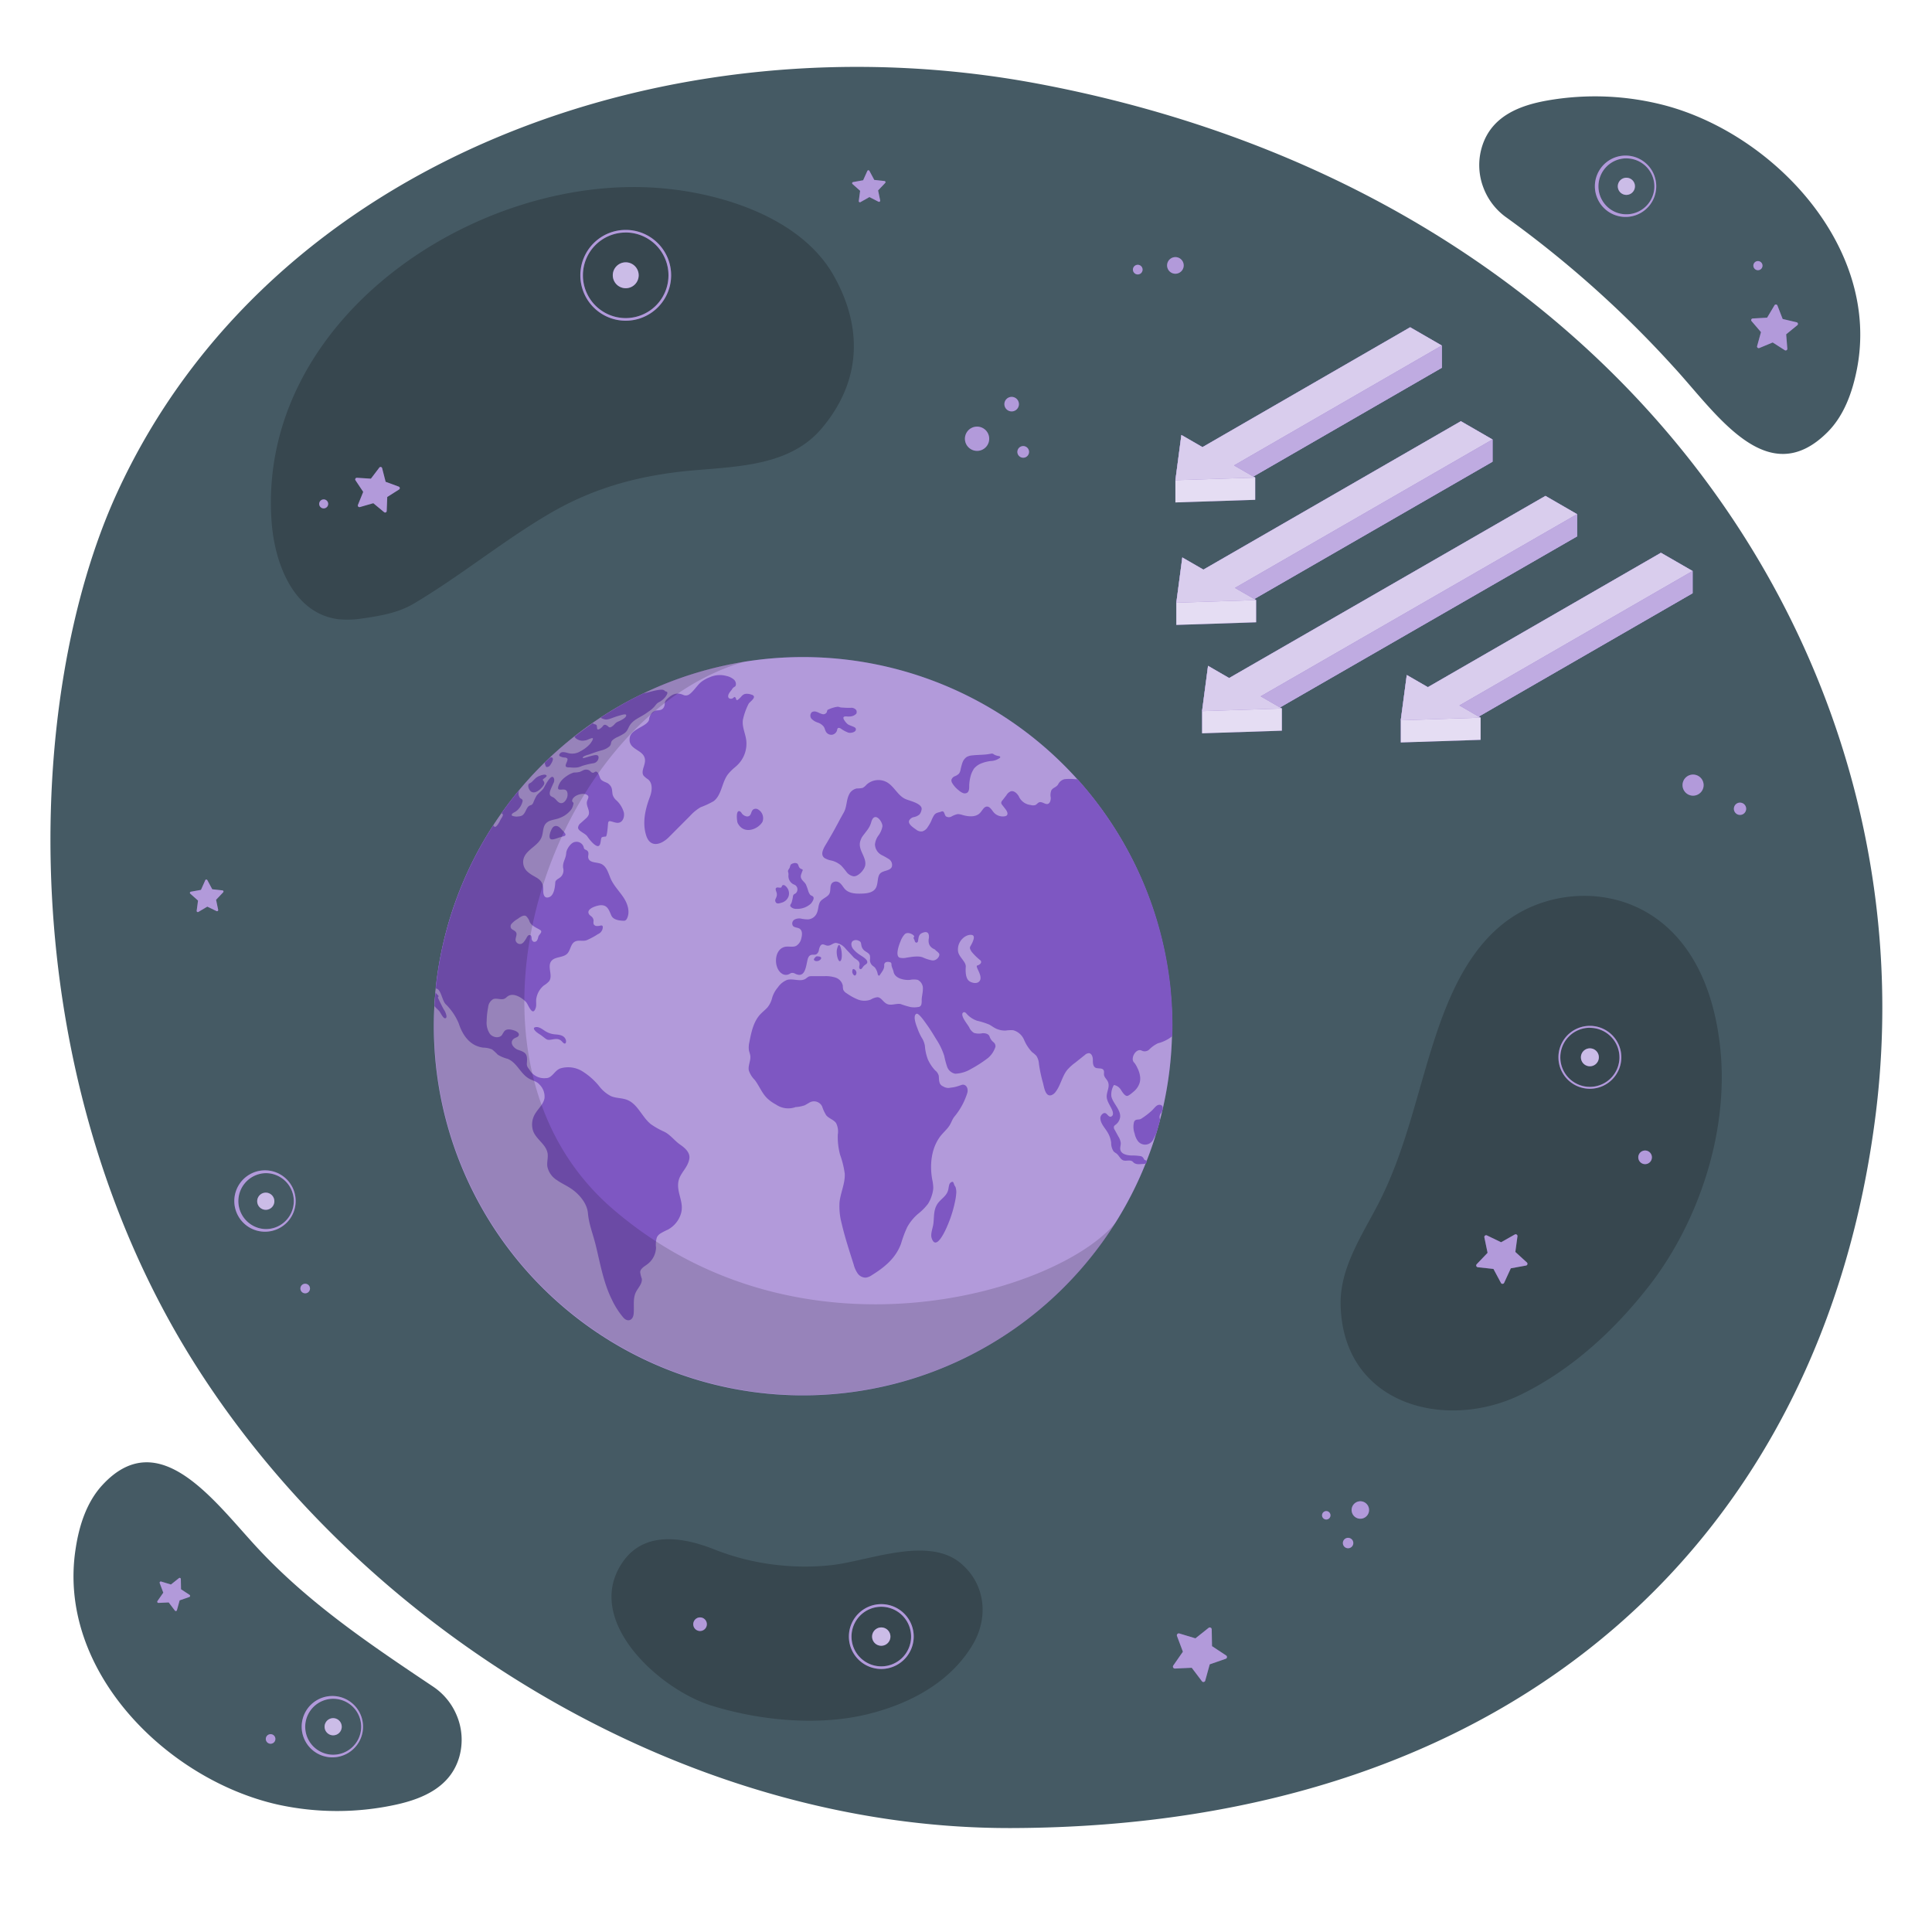 <svg class="animated" id="freepik_stories-ozone-layer-depletion" xmlns="http://www.w3.org/2000/svg" viewBox="0 0 500 500" version="1.1" xmlns:xlink="http://www.w3.org/1999/xlink" xmlns:svgjs="http://svgjs.com/svgjs"><style>svg#freepik_stories-ozone-layer-depletion:not(.animated) .animable {opacity: 0;}svg#freepik_stories-ozone-layer-depletion.animated #freepik--Background--inject-4 {animation: 1s 1 forwards cubic-bezier(.36,-0.01,.5,1.38) zoomOut;animation-delay: 0s;}svg#freepik_stories-ozone-layer-depletion.animated #freepik--Stars--inject-4 {animation: 1s 1 forwards cubic-bezier(.36,-0.01,.5,1.38) lightSpeedRight;animation-delay: 0s;}svg#freepik_stories-ozone-layer-depletion.animated #freepik--Earth--inject-4 {animation: 1s 1 forwards cubic-bezier(.36,-0.01,.5,1.38) fadeIn,1.5s Infinite  linear floating;animation-delay: 0s,1s;}svg#freepik_stories-ozone-layer-depletion.animated #freepik--ozone-layer--inject-4 {animation: 1s 1 forwards cubic-bezier(.36,-0.01,.5,1.38) lightSpeedLeft;animation-delay: 0s;}svg#freepik_stories-ozone-layer-depletion.animated #freepik--Arrows--inject-4 {animation: 1s 1 forwards cubic-bezier(.36,-0.01,.5,1.38) slideDown,1.5s Infinite  linear wind;animation-delay: 0s,1s;}            @keyframes zoomOut {                0% {                    opacity: 0;                    transform: scale(1.5);                }                100% {                    opacity: 1;                    transform: scale(1);                }            }                    @keyframes lightSpeedRight {              from {                transform: translate3d(50%, 0, 0) skewX(-20deg);                opacity: 0;              }              60% {                transform: skewX(10deg);                opacity: 1;              }              80% {                transform: skewX(-2deg);              }              to {                opacity: 1;                transform: translate3d(0, 0, 0);              }            }                    @keyframes fadeIn {                0% {                    opacity: 0;                }                100% {                    opacity: 1;                }            }                    @keyframes floating {                0% {                    opacity: 1;                    transform: translateY(0px);                }                50% {                    transform: translateY(-10px);                }                100% {                    opacity: 1;                    transform: translateY(0px);                }            }                    @keyframes lightSpeedLeft {              from {                transform: translate3d(-50%, 0, 0) skewX(20deg);                opacity: 0;              }              60% {                transform: skewX(-10deg);                opacity: 1;              }              80% {                transform: skewX(2deg);              }              to {                opacity: 1;                transform: translate3d(0, 0, 0);              }            }                    @keyframes slideDown {                0% {                    opacity: 0;                    transform: translateY(-30px);                }                100% {                    opacity: 1;                    transform: translateY(0);                }            }                    @keyframes wind {                0% {                    transform: rotate( 0deg );                }                25% {                    transform: rotate( 1deg );                }                75% {                    transform: rotate( -1deg );                }            }        .animator-hidden { display: none; }</style><g id="freepik--Background--inject-4" class="animable" style="transform-origin: 250.101px 245.205px;"><g id="freepik--background--inject-4" class="animable" style="transform-origin: 250.101px 245.205px;"><path d="M268.67,21.67C173.71,3.8,69.9,41.19,30.29,127.55,6,180.61,3.11,277.24,49.81,352,92.72,420.73,176.13,473.38,261.89,473.1c131.62-.42,210-76.32,223.55-184.82C500,171.38,420.76,50.29,268.67,21.67ZM112.11,436.51C95.93,425.67,80.31,415.2,67,401c-11.12-11.85-25.62-32.87-40.54-16.63-4.08,4.44-6,10.52-6.89,16.48-4.88,31.52,23.64,59.7,52.25,66.16a71.47,71.47,0,0,0,30.81,0c7-1.56,14-4.64,16.22-12.28a16.25,16.25,0,0,0-.68-10.85A16.57,16.57,0,0,0,112.11,436.51ZM389.59,56.09A277,277,0,0,1,433.16,95c11,11.92,24.18,32.44,39.78,16.86,4.27-4.26,6.42-10.25,7.6-16.17,6.23-31.28-21.05-60.66-49.37-68.34a71.39,71.39,0,0,0-30.78-1.33c-7.09,1.26-14.21,4-16.73,11.57a16.29,16.29,0,0,0,.21,10.88A16.66,16.66,0,0,0,389.59,56.09Z" style="fill: rgb(69, 90, 100); transform-origin: 250.101px 245.205px;" id="elri2c6lmdzsk" class="animable"></path><path d="M70.3,135.18c.78,10.33,5.46,23.55,17.25,25.07a24.45,24.45,0,0,0,6.39-.22c4.54-.64,9.17-1.45,13.14-3.81,12-7.11,22.79-16,34.76-23.08,10.39-6.15,20.94-9.37,32.84-10.9,12.87-1.67,28.78-.45,38-11.4,10.23-12.14,10.66-26,3.15-39.4-8.4-15-28.88-21.48-45.16-22.77C123.12,44.88,66.38,82.68,70.3,135.18ZM398,234c-14,5.18-21,18.44-25.66,31.76-5.49,15.78-8.2,31.76-16.08,46.64-4.18,7.9-9.43,16-9.31,25,.36,26.08,27,33.1,46.6,23.55,13.82-6.74,24.91-17.46,33.28-28.22,12.54-16.11,21.29-40.49,18.1-63.75C440.19,234.14,415,227.67,398,234ZM203.48,405.24A63.26,63.26,0,0,1,184.89,401c-8-3.19-18.12-4.93-23.76,3.3-10.31,15,9.41,32.82,22.82,37.05,12.38,3.89,27.54,5.39,40.26,2.36,10.53-2.51,20.94-7.79,26.94-17.13.26-.4.51-.81.75-1.22,4-7,3.08-15.59-3.41-20.91-8.4-6.88-23.63-.54-33,.57A63,63,0,0,1,203.48,405.24Z" style="fill: rgb(55, 71, 79); transform-origin: 257.849px 246.865px;" id="elq2wq4xk5ajj" class="animable"></path></g></g><g id="freepik--Stars--inject-4" class="animable" style="transform-origin: 253.003px 247.531px;"><path d="M411.47,281.77a8.14,8.14,0,1,1,8.13-8.14A8.15,8.15,0,0,1,411.47,281.77Zm0-15.79a7.65,7.65,0,1,0,7.64,7.65A7.66,7.66,0,0,0,411.47,266Z" style="fill: #7E57C2; transform-origin: 411.46px 273.63px;" id="elqsd0dyx1l0c" class="animable"></path><path d="M413.78,273.63a2.32,2.32,0,1,1-2.31-2.32A2.31,2.31,0,0,1,413.78,273.63Z" style="fill: #7E57C2; transform-origin: 411.46px 273.63px;" id="el8ey6oe4zwg2" class="animable"></path><path d="M68.79,318.76h-.42a7.94,7.94,0,1,1,.42,0Zm0-15.15a7.24,7.24,0,0,0-.38,14.46,7.16,7.16,0,0,0,5.23-1.84,7.24,7.24,0,0,0-4.46-12.61Z" style="fill: #7E57C2; transform-origin: 68.58px 310.821px;" id="elq85yyokl0sa" class="animable"></path><path d="M71,311a2.22,2.22,0,1,1-2.11-2.34A2.22,2.22,0,0,1,71,311Z" style="fill: #7E57C2; transform-origin: 68.783px 310.877px;" id="elcs0q726algh" class="animable"></path><path d="M228.08,431.93a8.39,8.39,0,1,1,8.39-8.39A8.41,8.41,0,0,1,228.08,431.93Zm0-16.1a7.71,7.71,0,1,0,7.71,7.71A7.72,7.72,0,0,0,228.08,415.83Z" style="fill: #7E57C2; transform-origin: 228.08px 423.54px;" id="el5vzjmihmjvl" class="animable"></path><path d="M230.44,423.54a2.37,2.37,0,1,1-2.36-2.36A2.36,2.36,0,0,1,230.44,423.54Z" style="fill: #7E57C2; transform-origin: 228.07px 423.55px;" id="elr6ancb7wkks" class="animable"></path><path d="M161.94,83a11.75,11.75,0,1,1,11.75-11.75A11.77,11.77,0,0,1,161.94,83Zm0-22.82A11.07,11.07,0,1,0,173,71.24,11.09,11.09,0,0,0,161.94,60.17Z" style="fill: #7E57C2; transform-origin: 161.94px 71.25px;" id="elsahmzcswfem" class="animable"></path><path d="M158.59,71.24a3.35,3.35,0,1,1,3.35,3.35A3.35,3.35,0,0,1,158.59,71.24Z" style="fill: #7E57C2; transform-origin: 161.94px 71.24px;" id="el9fugmdhx7v" class="animable"></path><path d="M302.09,69.14a2.15,2.15,0,1,1,2.56,1.65A2.14,2.14,0,0,1,302.09,69.14Z" style="fill: #7E57C2; transform-origin: 304.192px 68.69px;" id="ele9yuvaer29h" class="animable"></path><path d="M293.22,70a1.25,1.25,0,1,1,1.49,1A1.26,1.26,0,0,1,293.22,70Z" style="fill: #7E57C2; transform-origin: 294.45px 69.776px;" id="el4x6ezmuf04w" class="animable"></path><path d="M129.62,220.66a1.08,1.08,0,1,1,.81,2,1.08,1.08,0,0,1-.81-2Z" style="fill: #7E57C2; transform-origin: 130.07px 221.642px;" id="eli42m3xd0mq8" class="animable"></path><path d="M138,213.48a1.77,1.77,0,1,1-1,2.3A1.77,1.77,0,0,1,138,213.48Z" style="fill: #7E57C2; transform-origin: 138.646px 215.128px;" id="elscybfutlx7" class="animable"></path><path d="M353.79,389.34a2.26,2.26,0,1,1-3.18-.29A2.25,2.25,0,0,1,353.79,389.34Z" style="fill: #7E57C2; transform-origin: 352.055px 390.786px;" id="el5denzuwfomm" class="animable"></path><path d="M349.92,398.47a1.35,1.35,0,1,1-1.9-.17A1.36,1.36,0,0,1,349.92,398.47Z" style="fill: #7E57C2; transform-origin: 348.885px 399.339px;" id="el0dvyvvz6nz2c" class="animable"></path><path d="M344.07,391.46a1.09,1.09,0,1,1-1.53-.14A1.09,1.09,0,0,1,344.07,391.46Z" style="fill: #7E57C2; transform-origin: 343.235px 392.16px;" id="elqx453rsi26" class="animable"></path><path d="M249.83,114.36a3.14,3.14,0,1,1,3.85,2.22A3.15,3.15,0,0,1,249.83,114.36Z" style="fill: #7E57C2; transform-origin: 252.863px 113.547px;" id="el03fqde542o1j" class="animable"></path><path d="M260,105.08a1.88,1.88,0,1,1,2.3,1.33A1.89,1.89,0,0,1,260,105.08Z" style="fill: #7E57C2; transform-origin: 261.816px 104.592px;" id="elpq8qq0kamk" class="animable"></path><path d="M263.35,117.35a1.51,1.51,0,1,1,1.85,1.06A1.52,1.52,0,0,1,263.35,117.35Z" style="fill: #7E57C2; transform-origin: 264.807px 116.951px;" id="eley0c71hsmm" class="animable"></path><path d="M84.77,131a1.14,1.14,0,0,1-2-1.18,1.14,1.14,0,1,1,2,1.18Z" style="fill: #7E57C2; transform-origin: 83.772px 130.407px;" id="el3ejh9wul5ib" class="animable"></path><path d="M98.9,121.18l.9,3.51,3.4,1.25a.42.42,0,0,1,.08.74l-3.06,1.94-.14,3.62a.41.41,0,0,1-.68.3l-2.79-2.31-3.48,1a.42.42,0,0,1-.5-.55L94,127.3l-2-3a.42.42,0,0,1,.37-.65l3.62.23L98.18,121A.41.41,0,0,1,98.9,121.18Z" style="fill: #7E57C2; transform-origin: 97.699px 126.745px;" id="elqcrqsvllgr" class="animable"></path><path d="M53.68,227.81l1.25,2.33,2.64.29a.3.3,0,0,1,.18.51l-1.83,1.92.54,2.59a.3.3,0,0,1-.42.34l-2.39-1.15L51.35,236a.3.3,0,0,1-.45-.3l.35-2.63-2-1.78a.3.3,0,0,1,.15-.52l2.61-.47,1.08-2.42A.31.31,0,0,1,53.68,227.81Z" style="fill: #7E57C2; transform-origin: 53.493px 231.832px;" id="el26p2yuw35vn" class="animable"></path><path d="M220.77,47.12l2.61-.47,1.09-2.42a.3.3,0,0,1,.54,0l1.25,2.33,2.64.29a.3.3,0,0,1,.18.51l-1.83,1.92.54,2.59a.31.31,0,0,1-.43.34L225,51l-2.31,1.31a.3.3,0,0,1-.44-.3l.35-2.63-2-1.78A.3.3,0,0,1,220.77,47.12Z" style="fill: #7E57C2; transform-origin: 224.851px 48.203px;" id="elkyfi769hmn" class="animable"></path><path d="M395,327.51l-4,.73L389.27,332a.47.47,0,0,1-.84,0l-1.93-3.6-4.05-.44a.47.47,0,0,1-.29-.78l2.82-2.95-.83-4a.47.47,0,0,1,.66-.51l3.67,1.77,3.54-2a.47.47,0,0,1,.7.46l-.55,4.05,3,2.74A.47.47,0,0,1,395,327.51Z" style="fill: #7E57C2; transform-origin: 388.673px 325.844px;" id="el3n5902xcssi" class="animable"></path><path d="M439,200.59a2.73,2.73,0,1,1-3.43,1.76A2.72,2.72,0,0,1,439,200.59Z" style="fill: #7E57C2; transform-origin: 438.168px 203.189px;" id="elsryj52zlbp" class="animable"></path><path d="M450.81,207.8a1.59,1.59,0,1,1-2,1A1.58,1.58,0,0,1,450.81,207.8Z" style="fill: #7E57C2; transform-origin: 450.316px 209.31px;" id="el97nzx7urkcr" class="animable"></path><path d="M317.2,429.3l-4.12,1.43-1.16,4.2a.49.49,0,0,1-.87.17l-2.63-3.48-4.35.2a.5.5,0,0,1-.43-.78l2.49-3.58-1.53-4.07a.5.5,0,0,1,.61-.65l4.17,1.26,3.4-2.71a.5.5,0,0,1,.81.37l.08,4.36,3.64,2.4A.49.49,0,0,1,317.2,429.3Z" style="fill: #7E57C2; transform-origin: 310.546px 428.241px;" id="el3qn6bx6njhk" class="animable"></path><path d="M425.09,297.88a1.76,1.76,0,1,1,1.32,3.27,1.76,1.76,0,0,1-1.32-3.27Z" style="fill: #7E57C2; transform-origin: 425.75px 299.515px;" id="elafas76hbcpc" class="animable"></path><path d="M180.54,418.7a1.76,1.76,0,1,1-1,2.3A1.77,1.77,0,0,1,180.54,418.7Z" style="fill: #7E57C2; transform-origin: 181.174px 420.342px;" id="elqx3pcoysxwa" class="animable"></path><path d="M78.52,332.32a1.24,1.24,0,0,1,.93,2.3,1.24,1.24,0,1,1-.93-2.3Z" style="fill: #7E57C2; transform-origin: 78.983px 333.471px;" id="ellp989rslju" class="animable"></path><path d="M420.91,56.14h-.43a7.94,7.94,0,1,1,.43,0Zm0-15.16a7.24,7.24,0,0,0-5.38,12.08,7.17,7.17,0,0,0,5,2.39,7.25,7.25,0,0,0,7.61-6.84A7.25,7.25,0,0,0,421.29,41Z" style="fill: #7E57C2; transform-origin: 420.695px 48.202px;" id="elmcvrv6xe2ms" class="animable"></path><path d="M423.12,48.34A2.22,2.22,0,1,1,421,46,2.21,2.21,0,0,1,423.12,48.34Z" style="fill: #7E57C2; transform-origin: 420.904px 48.218px;" id="elz1tpfz65dqs" class="animable"></path><path d="M86.23,454.8H85.8a7.94,7.94,0,1,1,.43,0Zm0-15.16A7.26,7.26,0,0,0,79,446.5a7.24,7.24,0,1,0,7.61-6.85Z" style="fill: #7E57C2; transform-origin: 86.015px 446.861px;" id="elc8r63nyb8q" class="animable"></path><path d="M88.44,447a2.22,2.22,0,1,1-2.1-2.34A2.23,2.23,0,0,1,88.44,447Z" style="fill: #7E57C2; transform-origin: 86.223px 446.877px;" id="elv08zjjvpt08" class="animable"></path><path d="M49,413.3l-2.51.87-.7,2.55a.3.3,0,0,1-.53.1l-1.6-2.11-2.65.12a.31.31,0,0,1-.26-.48l1.51-2.17-.93-2.48a.31.31,0,0,1,.37-.4l2.54.77,2.07-1.65a.3.3,0,0,1,.49.23l.05,2.65,2.22,1.46A.31.31,0,0,1,49,413.3Z" style="fill: #7E57C2; transform-origin: 44.949px 412.646px;" id="eldnbeye0rpwc" class="animable"></path><path d="M69.57,448.89a1.24,1.24,0,1,1-.69,1.61A1.23,1.23,0,0,1,69.57,448.89Z" style="fill: #7E57C2; transform-origin: 70.03px 450.041px;" id="elyeyp33qdv6l" class="animable"></path><path d="M454.82,69.92a1.18,1.18,0,1,1,1.3-1A1.17,1.17,0,0,1,454.82,69.92Z" style="fill: #7E57C2; transform-origin: 454.953px 68.748px;" id="eldejtx06umnw" class="animable"></path><path d="M465.15,84.16l-2.89,2.36.3,3.72a.43.43,0,0,1-.66.39l-3.13-2-3.45,1.44a.43.43,0,0,1-.58-.51l1-3.61-2.43-2.83a.42.42,0,0,1,.3-.7l3.72-.21L459.24,79a.43.43,0,0,1,.76.07l1.35,3.48,3.63.86A.43.43,0,0,1,465.15,84.16Z" style="fill: #7E57C2; transform-origin: 459.255px 84.75px;" id="eljfd3wn8da6" class="animable"></path><g id="elxcvilimrdu"><path d="M411.47,281.77a8.14,8.14,0,1,1,8.13-8.14A8.15,8.15,0,0,1,411.47,281.77Zm0-15.79a7.65,7.65,0,1,0,7.64,7.65A7.66,7.66,0,0,0,411.47,266Z" style="fill: rgb(255, 255, 255); opacity: 0.4; transform-origin: 411.46px 273.63px;" class="animable" id="el7qy0q09h8lr"></path></g><g id="elfopknr9vmw4"><path d="M413.78,273.63a2.32,2.32,0,1,1-2.31-2.32A2.31,2.31,0,0,1,413.78,273.63Z" style="fill: rgb(255, 255, 255); opacity: 0.6; transform-origin: 411.46px 273.63px;" class="animable" id="elwjtrw9mkna"></path></g><g id="el3dgengwm7wo"><path d="M68.79,318.76h-.42a7.94,7.94,0,1,1,.42,0Zm0-15.15a7.24,7.24,0,0,0-.38,14.46,7.16,7.16,0,0,0,5.23-1.84,7.24,7.24,0,0,0-4.46-12.61Z" style="fill: rgb(255, 255, 255); opacity: 0.4; transform-origin: 68.58px 310.821px;" class="animable" id="elv6l94sgh7fq"></path></g><g id="eltmo8pxdhpmm"><path d="M71,311a2.22,2.22,0,1,1-2.11-2.34A2.22,2.22,0,0,1,71,311Z" style="fill: rgb(255, 255, 255); opacity: 0.6; transform-origin: 68.783px 310.877px;" class="animable" id="elpst36bqu8wh"></path></g><g id="elxwtv5u98ic"><path d="M228.08,431.93a8.39,8.39,0,1,1,8.39-8.39A8.41,8.41,0,0,1,228.08,431.93Zm0-16.1a7.71,7.71,0,1,0,7.71,7.71A7.72,7.72,0,0,0,228.08,415.83Z" style="fill: rgb(255, 255, 255); opacity: 0.4; transform-origin: 228.08px 423.54px;" class="animable" id="elc109zluekdt"></path></g><g id="el2ftiv3qv7vr"><path d="M230.44,423.54a2.37,2.37,0,1,1-2.36-2.36A2.36,2.36,0,0,1,230.44,423.54Z" style="fill: rgb(255, 255, 255); opacity: 0.6; transform-origin: 228.07px 423.55px;" class="animable" id="elliqjyauwyg8"></path></g><g id="el8ewbteqv7me"><path d="M161.94,83a11.75,11.75,0,1,1,11.75-11.75A11.77,11.77,0,0,1,161.94,83Zm0-22.82A11.07,11.07,0,1,0,173,71.24,11.09,11.09,0,0,0,161.94,60.17Z" style="fill: rgb(255, 255, 255); opacity: 0.4; transform-origin: 161.94px 71.25px;" class="animable" id="ellji91pkw9s9"></path></g><g id="elj76q95dq3nd"><path d="M158.59,71.24a3.35,3.35,0,1,1,3.35,3.35A3.35,3.35,0,0,1,158.59,71.24Z" style="fill: rgb(255, 255, 255); opacity: 0.6; transform-origin: 161.94px 71.24px;" class="animable" id="elfjw7at456kd"></path></g><g id="elcymx2zqn6br"><path d="M302.09,69.14a2.15,2.15,0,1,1,2.56,1.65A2.14,2.14,0,0,1,302.09,69.14Z" style="fill: rgb(255, 255, 255); opacity: 0.4; transform-origin: 304.192px 68.69px;" class="animable" id="ellj1tllk4jko"></path></g><g id="el3h553163h0m"><path d="M293.22,70a1.25,1.25,0,1,1,1.49,1A1.26,1.26,0,0,1,293.22,70Z" style="fill: rgb(255, 255, 255); opacity: 0.4; transform-origin: 294.45px 69.776px;" class="animable" id="elsq9u2mwppj9"></path></g><g id="el6fmrnz6j39"><path d="M129.62,220.66a1.08,1.08,0,1,1,.81,2,1.08,1.08,0,0,1-.81-2Z" style="fill: rgb(255, 255, 255); opacity: 0.4; transform-origin: 130.07px 221.642px;" class="animable" id="el7bnpo8pinpr"></path></g><g id="el0qal2lwtooc"><path d="M138,213.48a1.77,1.77,0,1,1-1,2.3A1.77,1.77,0,0,1,138,213.48Z" style="fill: rgb(255, 255, 255); opacity: 0.4; transform-origin: 138.646px 215.128px;" class="animable" id="el6u0byeccf7i"></path></g><g id="elok07vqu16sn"><path d="M353.79,389.34a2.26,2.26,0,1,1-3.18-.29A2.25,2.25,0,0,1,353.79,389.34Z" style="fill: rgb(255, 255, 255); opacity: 0.4; transform-origin: 352.055px 390.786px;" class="animable" id="elwkbx7gjkoy"></path></g><g id="elljpzqfsxu7g"><path d="M349.92,398.47a1.35,1.35,0,1,1-1.9-.17A1.36,1.36,0,0,1,349.92,398.47Z" style="fill: rgb(255, 255, 255); opacity: 0.4; transform-origin: 348.885px 399.339px;" class="animable" id="ellm1qygjdr8d"></path></g><g id="elhxl14i54x5w"><path d="M344.07,391.46a1.09,1.09,0,1,1-1.53-.14A1.09,1.09,0,0,1,344.07,391.46Z" style="fill: rgb(255, 255, 255); opacity: 0.4; transform-origin: 343.235px 392.16px;" class="animable" id="elkrsuguiaud"></path></g><g id="elj5d35cnk3gf"><path d="M249.83,114.36a3.14,3.14,0,1,1,3.85,2.22A3.15,3.15,0,0,1,249.83,114.36Z" style="fill: rgb(255, 255, 255); opacity: 0.4; transform-origin: 252.863px 113.547px;" class="animable" id="elqtzkjx9le3n"></path></g><g id="el7zt1uvmd55w"><path d="M260,105.08a1.88,1.88,0,1,1,2.3,1.33A1.89,1.89,0,0,1,260,105.08Z" style="fill: rgb(255, 255, 255); opacity: 0.4; transform-origin: 261.816px 104.592px;" class="animable" id="eli4nmji79aw"></path></g><g id="elnv7pyhi8fpp"><path d="M263.35,117.35a1.51,1.51,0,1,1,1.85,1.06A1.52,1.52,0,0,1,263.35,117.35Z" style="fill: rgb(255, 255, 255); opacity: 0.4; transform-origin: 264.807px 116.951px;" class="animable" id="elsh2hkaccxie"></path></g><g id="elj9yfsmlino"><path d="M84.77,131a1.14,1.14,0,0,1-2-1.18,1.14,1.14,0,1,1,2,1.18Z" style="fill: rgb(255, 255, 255); opacity: 0.4; transform-origin: 83.772px 130.407px;" class="animable" id="el7hk7bp8gahq"></path></g><g id="elailvpdiv3r"><path d="M98.9,121.18l.9,3.51,3.4,1.25a.42.42,0,0,1,.08.74l-3.06,1.94-.14,3.62a.41.41,0,0,1-.68.3l-2.79-2.31-3.48,1a.42.42,0,0,1-.5-.55L94,127.3l-2-3a.42.42,0,0,1,.37-.65l3.62.23L98.18,121A.41.41,0,0,1,98.9,121.18Z" style="fill: rgb(255, 255, 255); opacity: 0.4; transform-origin: 97.699px 126.745px;" class="animable" id="el3sohyw7bgkh"></path></g><g id="eljpbspfzf84"><path d="M53.68,227.81l1.25,2.33,2.64.29a.3.3,0,0,1,.18.51l-1.83,1.92.54,2.59a.3.3,0,0,1-.42.34l-2.39-1.15L51.35,236a.3.3,0,0,1-.45-.3l.35-2.63-2-1.78a.3.3,0,0,1,.15-.52l2.61-.47,1.08-2.42A.31.31,0,0,1,53.68,227.81Z" style="fill: rgb(255, 255, 255); opacity: 0.4; transform-origin: 53.493px 231.832px;" class="animable" id="eldz9830mpq4w"></path></g><g id="elymlmtvynzgm"><path d="M220.77,47.12l2.61-.47,1.09-2.42a.3.3,0,0,1,.54,0l1.25,2.33,2.64.29a.3.3,0,0,1,.18.51l-1.83,1.92.54,2.59a.31.31,0,0,1-.43.34L225,51l-2.31,1.31a.3.3,0,0,1-.44-.3l.35-2.63-2-1.78A.3.3,0,0,1,220.77,47.12Z" style="fill: rgb(255, 255, 255); opacity: 0.4; transform-origin: 224.851px 48.203px;" class="animable" id="elrh3ic5z4rsg"></path></g><g id="elg6ziz49eow"><path d="M395,327.51l-4,.73L389.27,332a.47.47,0,0,1-.84,0l-1.93-3.6-4.05-.44a.47.47,0,0,1-.29-.78l2.82-2.95-.83-4a.47.47,0,0,1,.66-.51l3.67,1.77,3.54-2a.47.47,0,0,1,.7.46l-.55,4.05,3,2.74A.47.47,0,0,1,395,327.51Z" style="fill: rgb(255, 255, 255); opacity: 0.4; transform-origin: 388.673px 325.844px;" class="animable" id="elawe9k8styag"></path></g><g id="eluwk2bwo9unr"><path d="M439,200.59a2.73,2.73,0,1,1-3.43,1.76A2.72,2.72,0,0,1,439,200.59Z" style="fill: rgb(255, 255, 255); opacity: 0.4; transform-origin: 438.168px 203.189px;" class="animable" id="elzai5mfcngyb"></path></g><g id="elj7puq95v7hc"><path d="M450.81,207.8a1.59,1.59,0,1,1-2,1A1.58,1.58,0,0,1,450.81,207.8Z" style="fill: rgb(255, 255, 255); opacity: 0.4; transform-origin: 450.316px 209.31px;" class="animable" id="el9ucncrz7r0l"></path></g><g id="elnx3kvzdrl58"><path d="M317.2,429.3l-4.12,1.43-1.16,4.2a.49.49,0,0,1-.87.17l-2.63-3.48-4.35.2a.5.5,0,0,1-.43-.78l2.49-3.58-1.53-4.07a.5.5,0,0,1,.61-.65l4.17,1.26,3.4-2.71a.5.5,0,0,1,.81.37l.08,4.36,3.64,2.4A.49.49,0,0,1,317.2,429.3Z" style="fill: rgb(255, 255, 255); opacity: 0.4; transform-origin: 310.546px 428.241px;" class="animable" id="el428uas1auav"></path></g><g id="elt07iqggpw0f"><path d="M425.09,297.88a1.76,1.76,0,1,1,1.32,3.27,1.76,1.76,0,0,1-1.32-3.27Z" style="fill: rgb(255, 255, 255); opacity: 0.4; transform-origin: 425.75px 299.515px;" class="animable" id="el876nra87j3i"></path></g><g id="eluo9dvlx6zqg"><path d="M180.54,418.7a1.76,1.76,0,1,1-1,2.3A1.77,1.77,0,0,1,180.54,418.7Z" style="fill: rgb(255, 255, 255); opacity: 0.4; transform-origin: 181.174px 420.342px;" class="animable" id="elukpexl4y3d"></path></g><g id="elhg6iieylq2"><path d="M78.52,332.32a1.24,1.24,0,0,1,.93,2.3,1.24,1.24,0,1,1-.93-2.3Z" style="fill: rgb(255, 255, 255); opacity: 0.4; transform-origin: 78.983px 333.471px;" class="animable" id="elpo69k3ntge"></path></g><g id="elz71o5ebpfl"><path d="M420.91,56.14h-.43a7.94,7.94,0,1,1,.43,0Zm0-15.16a7.24,7.24,0,0,0-5.38,12.08,7.17,7.17,0,0,0,5,2.39,7.25,7.25,0,0,0,7.61-6.84A7.25,7.25,0,0,0,421.29,41Z" style="fill: rgb(255, 255, 255); opacity: 0.4; transform-origin: 420.695px 48.202px;" class="animable" id="el86xsscitbd4"></path></g><g id="elynhhz1o9v48"><path d="M423.12,48.34A2.22,2.22,0,1,1,421,46,2.21,2.21,0,0,1,423.12,48.34Z" style="fill: rgb(255, 255, 255); opacity: 0.6; transform-origin: 420.904px 48.218px;" class="animable" id="elkt2rdcv4b0j"></path></g><g id="elk4h7oxviihn"><path d="M86.23,454.8H85.8a7.94,7.94,0,1,1,.43,0Zm0-15.16A7.26,7.26,0,0,0,79,446.5a7.24,7.24,0,1,0,7.61-6.85Z" style="fill: rgb(255, 255, 255); opacity: 0.4; transform-origin: 86.015px 446.861px;" class="animable" id="el1yte8qsr6tk"></path></g><g id="eldz1ibx48z5g"><path d="M88.44,447a2.22,2.22,0,1,1-2.1-2.34A2.23,2.23,0,0,1,88.44,447Z" style="fill: rgb(255, 255, 255); opacity: 0.6; transform-origin: 86.223px 446.877px;" class="animable" id="elqk78qevlw2"></path></g><g id="el5k04icx132a"><path d="M49,413.3l-2.51.87-.7,2.55a.3.3,0,0,1-.53.1l-1.6-2.11-2.65.12a.31.31,0,0,1-.26-.48l1.51-2.17-.93-2.48a.31.31,0,0,1,.37-.4l2.54.77,2.07-1.65a.3.3,0,0,1,.49.23l.05,2.65,2.22,1.46A.31.31,0,0,1,49,413.3Z" style="fill: rgb(255, 255, 255); opacity: 0.4; transform-origin: 44.949px 412.646px;" class="animable" id="el0iqoc0o1yf9w"></path></g><g id="eltbw1qntauu"><path d="M69.57,448.89a1.24,1.24,0,1,1-.69,1.61A1.23,1.23,0,0,1,69.57,448.89Z" style="fill: rgb(255, 255, 255); opacity: 0.4; transform-origin: 70.03px 450.041px;" class="animable" id="elotly0ythh4i"></path></g><g id="eldvv7zjbewn"><path d="M454.82,69.92a1.18,1.18,0,1,1,1.3-1A1.17,1.17,0,0,1,454.82,69.92Z" style="fill: rgb(255, 255, 255); opacity: 0.4; transform-origin: 454.953px 68.748px;" class="animable" id="el9108v0lorpj"></path></g><g id="el45dzpay5g23"><path d="M465.15,84.16l-2.89,2.36.3,3.72a.43.43,0,0,1-.66.39l-3.13-2-3.45,1.44a.43.43,0,0,1-.58-.51l1-3.61-2.43-2.83a.42.42,0,0,1,.3-.7l3.72-.21L459.24,79a.43.43,0,0,1,.76.07l1.35,3.48,3.63.86A.43.43,0,0,1,465.15,84.16Z" style="fill: rgb(255, 255, 255); opacity: 0.4; transform-origin: 459.255px 84.75px;" class="animable" id="elah0y97zm7jt"></path></g></g><g id="freepik--Earth--inject-4" class="animable" style="transform-origin: 207.855px 265.581px;"><g id="freepik--earth--inject-4" class="animable" style="transform-origin: 207.855px 265.581px;"><path d="M124.88,313a95.53,95.53,0,1,0-3.33-88.47A95.54,95.54,0,0,0,124.88,313Z" style="fill: #7E57C2; transform-origin: 207.811px 265.581px;" id="elh1mkcz60qah" class="animable"></path><g id="elss2g6j28krs"><path d="M124.88,313a95.53,95.53,0,1,0-3.33-88.47A95.54,95.54,0,0,0,124.88,313Z" style="fill: rgb(255, 255, 255); opacity: 0.4; transform-origin: 207.811px 265.581px;" class="animable" id="el90gcpzuh48h"></path></g><path d="M149,191.05a2.85,2.85,0,0,0,1.69.65,4.93,4.93,0,0,0,1-.13c.42-.09,1.43-.66,1.69-.52s-.3,1-.72,1.52a8.84,8.84,0,0,1-2.48,1.87,4,4,0,0,1-3.1.47c-.3-.08-1.51-.5-2-.06s-.41.68-.19.86a3,3,0,0,0,1.33.34,1,1,0,0,1,.55.2c.44.4-.64,1.65-.32,2.12.2.28.75.22,1.15.24a7.94,7.94,0,0,0,1.83,0,5.09,5.09,0,0,0,1.17-.37,18.87,18.87,0,0,1,2.89-.7,1.57,1.57,0,0,0,1.42-1.49c0-.69-.55-.72-1.3-.56-1,.21-2.16.63-2.45.67s-.43,0-.31-.18c.23-.38,1.43-.66,1.66-.74l1.45-.52c.8-.29,1.7-.52,2.08-.63a5.42,5.42,0,0,0,.72-.29,4.3,4.3,0,0,0,1-.67c.57-.63.19-1,.72-1.54a5.24,5.24,0,0,1,1.5-.92,14.54,14.54,0,0,0,1.57-.87c1-.69,1-1.59,1.71-2.46a5.92,5.92,0,0,1,1.43-1.22c.76-.49,1.8-1,2.38-1.42l1-.7a6.31,6.31,0,0,0,1.16-1c.24-.24.45-.55.67-.79a2.13,2.13,0,0,1,.72-.53,4.71,4.71,0,0,0,1.92-1.83c.55-1-.29-.82-.45-1-.28-.4-.8-.39-1.37-.33-1.25.12-2.78.65-4.27.95q-3.06,1.47-6,3.17c-1.71,1-3.37,2-5,3.08a2.76,2.76,0,0,0,1,.43c.83.29,2.31-.54,3.46-.84.51-.13,2.09-.72,2.15-.24.1.73-1.67,1.49-2,1.64a2.23,2.23,0,0,0-.85.54c-.47.54-1.22,1.24-1.66.9a2.38,2.38,0,0,0-.84-.56.62.62,0,0,0-.67.3c-.36.5-1.38,1.28-1.5.67-.07-.36,0-.86-.28-1s-.55-.14-.74-.3a1,1,0,0,1-.1-.11c-1.62,1.12-3.2,2.29-4.73,3.49A1.89,1.89,0,0,0,149,191.05Z" style="fill: #7E57C2; transform-origin: 158.721px 188.576px;" id="elwhj8t145xcg" class="animable"></path><path d="M251.84,199.31,252,199a4.66,4.66,0,0,1,2-1.45,9.86,9.86,0,0,1,2.39-.6,4.16,4.16,0,0,0,2.36-.8.31.31,0,0,0,.12-.18c0-.17-.19-.27-.36-.3a3.61,3.61,0,0,1-1.23-.39.88.88,0,0,0-.87-.21c-.52.09-1,.17-1.56.21-1.05.09-2.11.09-3.16.21a3.69,3.69,0,0,0-1.47.39,3,3,0,0,0-1.16,1.54,17.87,17.87,0,0,0-.5,1.91,2.1,2.1,0,0,1-.4.9,3.08,3.08,0,0,1-1.08.67,1.47,1.47,0,0,0-.85.91,1.33,1.33,0,0,0,.2.84,6.63,6.63,0,0,0,1.67,1.87,3.59,3.59,0,0,0,1.28.77,1.31,1.31,0,0,0,.59,0c.81-.17.86-1.1.86-1.75a10.53,10.53,0,0,1,.38-2.74A5.83,5.83,0,0,1,251.84,199.31Z" style="fill: #7E57C2; transform-origin: 252.547px 200.178px;" id="elnjx7qqhbzrm" class="animable"></path><path d="M211.58,184.29l-.11,0a1.46,1.46,0,0,0-1.35,0A1.26,1.26,0,0,0,210,186a4,4,0,0,0,1.64,1,3.22,3.22,0,0,1,1.57,1.1c.26.42.32.94.6,1.36a1.61,1.61,0,0,0,1.6.68,1.63,1.63,0,0,0,1.24-1.22.8.8,0,0,1,.15-.43c.19-.21.54-.09.79.06a8.08,8.08,0,0,0,2,1.07c.6.16,2.19-.14,1.87-1.1-.16-.46-1.66-.73-2.12-1.14a4.51,4.51,0,0,1-.9-1.09c-.46-.8.11-.91.58-.88a6,6,0,0,0,1.12,0,2.38,2.38,0,0,0,1.48-.72,1.1,1.1,0,0,0,0-.87.56.56,0,0,1-.05-.08,1.6,1.6,0,0,0-1.46-.55c-.6,0-1.25,0-1.87-.06a4,4,0,0,1-.83-.08,1.76,1.76,0,0,0-.62-.15,8.33,8.33,0,0,0-2.65.84,5,5,0,0,0-.16.55,1,1,0,0,1-1.2.51A6.14,6.14,0,0,1,211.58,184.29Z" style="fill: #7E57C2; transform-origin: 215.715px 186.531px;" id="el3jpxd13p715" class="animable"></path><path d="M208.56,228.88c-.42-.78-1.51-1.25-1.28-2.39a10.44,10.44,0,0,1,.43-1.18.31.31,0,0,0,0-.23c0-.1-.16-.13-.26-.16a1.13,1.13,0,0,1-.68-.57c-.14-.28-.17-.63-.41-.84a1.23,1.23,0,0,0-1.11-.06,1.15,1.15,0,0,0-.62.34,2.94,2.94,0,0,0-.23.69c-.13.36-.48.65-.47,1a2.66,2.66,0,0,0,.11.47,3.35,3.35,0,0,1,0,.71,2.42,2.42,0,0,0,1.13,2.1c.21.12.45.2.66.33a1.35,1.35,0,0,1,0,2.17,2.11,2.11,0,0,0-.33.18.84.84,0,0,0-.27.44,9.39,9.39,0,0,1-.42,1.85c-.14.23-.35.48-.28.74a.61.61,0,0,0,.19.26,1.85,1.85,0,0,0,1.32.48,5.25,5.25,0,0,0,3.81-1.34c.35-.41,1.07-1.43.51-1.89-.21-.18-.49-.2-.7-.43a3.29,3.29,0,0,1-.5-1A14.49,14.49,0,0,0,208.56,228.88Z" style="fill: #7E57C2; transform-origin: 207.248px 229.282px;" id="elinh0ygeqt3i" class="animable"></path><path d="M113.65,261.64c.36.43,1,1.88,1.5,1.89.92,0,0-1.9-.23-2.18s-1.64-3.21-1.61-3.23a.37.37,0,0,0,.18-.35c0-.12-.49-.5-.8-.92-.11,1.17-.2,2.34-.26,3.51C112.78,260.83,113.37,261.31,113.65,261.64Z" style="fill: #7E57C2; transform-origin: 113.99px 260.19px;" id="elkce3yv2uach" class="animable"></path><path d="M245.28,317a31.66,31.66,0,0,0,2-6.65,12.34,12.34,0,0,0,.18-1.36,4.13,4.13,0,0,0-.19-1.83,3.08,3.08,0,0,1-.26-.42,3.35,3.35,0,0,1-.14-.38,2.14,2.14,0,0,0-.2-.43c-.15-.19-.8,0-1,.66-.12.41-.18.87-.24,1.18-.32,1.67-1.74,2.37-2.64,3.54-1.25,1.64-1,3.47-1.22,5.27-.12,1.18-.81,2.73-.47,3.8C242.22,323.88,244.6,318.65,245.28,317Z" style="fill: #7E57C2; transform-origin: 244.249px 313.711px;" id="elt95t6t16tc" class="animable"></path><path d="M296,299.88a1.14,1.14,0,0,0-.82-.68,14.83,14.83,0,0,0-2.41-.16c-1.06-.05-2.71-.32-2.85-1.64-.06-.52.14-1,.13-1.56a3.94,3.94,0,0,0-.63-1.73c-.31-.58-.63-1.15-.94-1.72a1.07,1.07,0,0,1-.19-.87,1.26,1.26,0,0,1,.44-.45,3,3,0,0,0,1.15-1.88c.26-1.66-1.47-3.35-2.06-4.82a3.65,3.65,0,0,1-.2-.64,4.71,4.71,0,0,1,.67-2.94,2.76,2.76,0,0,1,1.82,1.28c.27.45.95,1.55,1.57,1.56.46,0,1.55-1,1.89-1.28a4.73,4.73,0,0,0,1.41-2.27,4.28,4.28,0,0,0,.1-1.24,6.7,6.7,0,0,0-.74-2.49,6.82,6.82,0,0,0-.72-1.24,1.36,1.36,0,0,1-.47-1.12c.05-1.24,1.2-2.58,2.25-2.13a1.71,1.71,0,0,0,2-.23,8.29,8.29,0,0,1,2.25-1.62,9.85,9.85,0,0,0,3.49-1.66l.25-.24a94.64,94.64,0,0,0-.41-11.89c0-.42-.11-1.12-.18-1.72a95.21,95.21,0,0,0-12-36.33,96.42,96.42,0,0,0-11.93-16.52h-.61a14.17,14.17,0,0,0-2.76,0,2.5,2.5,0,0,0-1.65,1.33c-.44.78-1.32.81-1.76,1.56a3.36,3.36,0,0,0-.15,1.92c0,.66-.19,1.47-.83,1.61s-1.41-.65-2.12-.45c-.4.12-.65.53-1,.71a2,2,0,0,1-1.25,0,3.78,3.78,0,0,1-3.08-2.25c-.44-.75-1.22-1.51-2.06-1.29a2.27,2.27,0,0,0-1.13,1l-1.08,1.39a.92.92,0,0,0-.27.63.93.93,0,0,0,.23.48l.93,1.2c.35.47.69,1.18.24,1.57a1,1,0,0,1-.47.19,3.12,3.12,0,0,1-2.87-1c-.52-.62-1-1.54-1.77-1.51s-1.18,1-1.71,1.57c-1.09,1.24-3,1.07-4.63.6a3.91,3.91,0,0,0-1.21-.22,5.25,5.25,0,0,0-1.58.6,1.4,1.4,0,0,1-1.44,0c-.41-.3-.37-1.2-.87-1.31a.74.74,0,0,0-.43.08c-.71.26-1.3.22-1.79.9a7.84,7.84,0,0,0-.72,1.45,9.92,9.92,0,0,1-.94,1.64,2.45,2.45,0,0,1-1.39,1.11,2,2,0,0,1-1.56-.43c-.64-.46-2.24-1.43-1.85-2.38a1.78,1.78,0,0,1,1.24-.89,3.17,3.17,0,0,0,1.41-.66,2.38,2.38,0,0,0,.5-1,1.48,1.48,0,0,0,.07-.66c-.29-1.32-3.22-1.91-4.22-2.37-1.95-.9-2.87-3.23-4.73-4.31a4.55,4.55,0,0,0-5.29.6,3.63,3.63,0,0,1-1,.84,6.46,6.46,0,0,1-1.53.15,2.84,2.84,0,0,0-2.06,1.71c-.65,1.39-.52,3-1.25,4.4-.22.41-.76,1.35-1.18,2.13-.25.47-.52,1-.78,1.45-.73,1.4-1.57,2.82-2.44,4.31-.62,1.06-2,3-.65,4a5.11,5.11,0,0,0,1.76.65,5.9,5.9,0,0,1,2.57,1.32,20.24,20.24,0,0,1,1.38,1.66,2.87,2.87,0,0,0,1.79,1.1c1.2.12,2.72-1.58,3-2.67.42-1.72-1-3.29-1.3-4.91a3.4,3.4,0,0,1,0-1.31,6.25,6.25,0,0,1,.37-1c.24-.51,1.05-1.42,1.65-2.28a6,6,0,0,0,.87-1.81,3,3,0,0,1,.36-.87c1-1.5,2.64.93,2.54,1.93a5.64,5.64,0,0,1-1,2.33,4.65,4.65,0,0,0-.93,2.36,3.23,3.23,0,0,0,1.63,2.68,22.83,22.83,0,0,1,2,1.12,1.8,1.8,0,0,1,.73,2c-.5,1.08-2.18.88-3,1.69s-.47,2.64-1.15,3.8-2.22,1.38-3.56,1.42c-1.55.06-3.28,0-4.37-1.11-.63-.64-1-1.62-1.91-1.93a1.44,1.44,0,0,0-1.48.32c-.64.69-.26,1.85-.67,2.71s-1.68,1.21-2.31,2-.49,2.16-1,3.16a2.65,2.65,0,0,1-2.15,1.52,8.12,8.12,0,0,1-1.83-.18,2.62,2.62,0,0,0-1.79.26,1.16,1.16,0,0,0-.37,1.6c.42.5,1.22.39,1.75.75.73.49.66,1.58.43,2.43a3,3,0,0,1-1.34,2c-.8.39-1.76.11-2.65.21-3.13.38-3.34,5.53-1,7a1.86,1.86,0,0,0,1.84.1,4.39,4.39,0,0,1,.47-.27,1.42,1.42,0,0,1,1.09.17c2.32,1.14,2.7-1.27,3.08-3.1.14-.68.3-1.49.94-1.73.45-.18,1,0,1.42-.19a1.52,1.52,0,0,0,.68-1.05,3.14,3.14,0,0,1,.43-1.2c.57-.73,1.17,0,1.84,0,.84.06,1.4-.74,2.2-.7a4,4,0,0,1,2.49,1.54c.67.72,1.35,1.42,2,2.15.41.45,1.24.75,1.48,1.32s-.05.93,0,1.39a.52.52,0,0,0,.16.31c.35.27.63-.23.79-.46a2.54,2.54,0,0,1,.8-.73c1.21-.87-1.06-2.08-1.55-2.42a7.36,7.36,0,0,1-1.8-1.58c-.43-.58-.64-1.49-.1-2a1.53,1.53,0,0,1,1.58-.08,1.07,1.07,0,0,1,.37.22c.26.26.25.68.32,1a2.2,2.2,0,0,0,.74,1.29c.52.44,1.29.69,1.47,1.35a3.9,3.9,0,0,1,0,1.13,1.91,1.91,0,0,0,.6,1.38c.22.2.48.35.68.56a3.92,3.92,0,0,1,.74,1.72c.06.21.25.47.44.35a.34.34,0,0,0,.09-.12c.44-.71,1.21-1.54,1.14-2.45,0-.1,0-.2,0-.3a.78.78,0,0,1,.63-.64,1.77,1.77,0,0,1,1,.1c.34.21.21.5.28.86.11.56.4,1,.52,1.61.35,1.7,2.76,2.2,4.25,2.06a4.9,4.9,0,0,1,2,0,2.44,2.44,0,0,1,1.33,2.35c0,1-.29,1.9-.31,2.85a4.48,4.48,0,0,1-.05,1,1,1,0,0,1-.52.76,6,6,0,0,1-2.29.08,21.62,21.62,0,0,1-2.6-.79c-1.16-.19-2.41.46-3.47,0s-1.46-1.67-2.48-1.76a4,4,0,0,0-1.77.61,4.64,4.64,0,0,1-3.28,0,14,14,0,0,1-2.93-1.61,2.24,2.24,0,0,1-.89-.89,3.92,3.92,0,0,1-.13-1.09,2.81,2.81,0,0,0-1.86-2.09,8.13,8.13,0,0,0-2.91-.38l-3.19,0a2.14,2.14,0,0,0-.84.1,5,5,0,0,0-.78.54c-1.37.93-3.28-.13-4.87.34a5.26,5.26,0,0,0-2.33,1.89,7.49,7.49,0,0,0-1.49,2.67,6.3,6.3,0,0,1-1.24,2.56c-.56.62-1.23,1.13-1.81,1.74-1.8,1.91-2.36,4.64-2.86,7.22a6.06,6.06,0,0,0-.14,2c.08.53.31,1,.38,1.55.16,1.27-.63,2.53-.39,3.78a6.38,6.38,0,0,0,1.54,2.47c1.14,1.49,1.81,3.32,3.12,4.65a10.26,10.26,0,0,0,2.4,1.73,5.58,5.58,0,0,0,5.06.64,8.52,8.52,0,0,0,2.34-.46c.38-.2.76-.43,1.1-.62a2.34,2.34,0,0,1,3.42.92,10.41,10.41,0,0,0,1.06,2.29c.7.84,1.91,1.12,2.54,2a4.83,4.83,0,0,1,.45,3,17.87,17.87,0,0,0,.59,5.2,23.49,23.49,0,0,1,1.21,4.91c.13,2.51-1.09,4.89-1.35,7.4a17.1,17.1,0,0,0,.57,5.55c.83,3.59,2,7.09,3.1,10.59a7.31,7.31,0,0,0,1,2.24,2.54,2.54,0,0,0,2.09,1.12,3.52,3.52,0,0,0,1.62-.65c3.31-2.06,6.21-4.43,7.56-8.21a29.7,29.7,0,0,1,1.58-4.22,12.6,12.6,0,0,1,2.72-3.36,14.61,14.61,0,0,0,2.66-2.67,8.5,8.5,0,0,0,1-2.23,7.11,7.11,0,0,0,.36-1.88,11.24,11.24,0,0,0-.28-2.22c-.67-3.77-.24-7.92,2-11,.74-1,1.73-1.82,2.43-2.85.51-.76.72-1.6,1.29-2.34a17.92,17.92,0,0,0,3.37-6.18c.37-1.44-.56-2.39-1.49-2.06a17.55,17.55,0,0,1-1.7.53c-.53.12-1.07.16-1.59.25a2.6,2.6,0,0,1-1.51-.42,1.52,1.52,0,0,1-.93-1.12c-.17-.57-.08-1.14-.2-1.71A2.64,2.64,0,0,0,242,277a10.42,10.42,0,0,1-1.89-2.88,12.42,12.42,0,0,1-.75-3.49,5.82,5.82,0,0,0-.89-2.19,14.83,14.83,0,0,1-1-2.2c-.29-.75-1.35-3.37-.3-3.87.6-.29,2.31,2.28,2.66,2.76.89,1.21,1.67,2.51,2.45,3.8a17.54,17.54,0,0,1,2.09,4.34,22.36,22.36,0,0,0,.75,2.81,2.76,2.76,0,0,0,2.1,1.8,8.62,8.62,0,0,0,4.07-1.23,32.53,32.53,0,0,0,4.45-2.88,6.29,6.29,0,0,0,1.88-2.86,1.32,1.32,0,0,0-.53-1.21,3.14,3.14,0,0,1-1-1.48c-.25-.68-1.13-.87-1.85-.82a4.36,4.36,0,0,1-2.16-.08,3.1,3.1,0,0,1-1.25-1.44c-.49-.87-1.77-2.33-1.79-3.34a.56.56,0,0,1,.46-.6.86.86,0,0,1,.6.36,6.45,6.45,0,0,0,2.74,1.86,19.45,19.45,0,0,1,3.17,1c.49.25.93.59,1.41.86a5.45,5.45,0,0,0,2.9.68,9.36,9.36,0,0,1,1.9-.08,4.3,4.3,0,0,1,2.79,2.44,10.66,10.66,0,0,0,2.07,3.21,8.37,8.37,0,0,1,1.1.94,4.19,4.19,0,0,1,.7,2.15,37.93,37.93,0,0,0,1.05,4.93c.27,1,.58,3.55,2.1,3.16a2.34,2.34,0,0,0,1.19-.92c1.28-1.68,1.64-3.94,2.95-5.6a12.1,12.1,0,0,1,2.08-1.9l2.51-2a1.63,1.63,0,0,1,1.07-.47c.72.07,1,1,1,1.71s0,1.6.6,2,1.78,0,2.17.67c.22.36.06.82.12,1.24.1.68.73,1.14,1,1.76.57,1.25-.3,2.53-.31,3.79s1,2.49,1.43,3.61a2.07,2.07,0,0,1,.19,1,.74.74,0,0,1-.64.67c-.55,0-.81-.74-1.33-.93s-1.27.54-1.29,1.24c0,1.37,1.08,2.45,1.8,3.62a6.77,6.77,0,0,1,1,2.79,3.88,3.88,0,0,0,.63,2.25,4.52,4.52,0,0,0,.71.53c.66.47,1,1.45,1.74,1.77s1.85-.26,2.54.4c.73.83,1.71.59,2.65.55a4.13,4.13,0,0,0,.75-.1c.1-.23.19-.47.28-.71C296.45,300.3,296.11,300.19,296,299.88Zm-54.72-51.32a10.29,10.29,0,0,1-2.49-.8c-1.16-.45-3-.1-4.21.09a3.83,3.83,0,0,1-1.73,0c-1.16-.4-.33-3,.22-4.28a5.23,5.23,0,0,1,1.1-1.82c.93-.82,2.71.4,2.39.71s.1.66.16,1,.37.68.72.38,0-1.82,1.1-2.33a3.17,3.17,0,0,1,.41-.17c1.12-.39,1.64.25,1.41,1.65a2.87,2.87,0,0,0,0,1c.29,1.44,1.71,1.68,1.71,1.84s.54.38.94.92S242.47,248.68,241.27,248.56Zm12.45,4.88c-.28,1.06-1.54,1.23-2.71.59s-1.16-2.62-1.08-3.88-1.88-2.56-2-4c-.28-2.56,1.94-4.4,3.5-4.2,1.2.16.3,1.9-.33,3-.23.41,0,.79.33,1.34a14.21,14.21,0,0,0,2.31,2.26c.49.55-.17,1.15-.82,1.32S254.06,252.1,253.72,253.44Z" style="fill: #7E57C2; transform-origin: 248.586px 266.116px;" id="el68rhfet5e2u" class="animable"></path><path d="M170.92,319.22a18.8,18.8,0,0,1,1.94-1,7,7,0,0,0,3.37-4.13c.87-2.91-1.08-5.24-.69-8.11.31-2.32,2.46-3.66,2.86-6.09.26-1.62-1.16-2.81-2.33-3.63-1.47-1-2.45-2.47-4.08-3.33a21,21,0,0,1-3.56-2c-2.31-1.86-3.38-5.22-6.15-6.29-1.36-.53-2.91-.39-4.24-1a9.09,9.09,0,0,1-3-2.57,17.55,17.55,0,0,0-4.39-3.86,7,7,0,0,0-5.65-.7c-1.24.45-1.79,1.79-2.91,2.34a2,2,0,0,1-.84.17,4.39,4.39,0,0,1-4-1.83c-.54-.86-1-1.1-.89-2.16.18-2.17-.22-2.67-2.23-3.31-1.17-.38-2.54-2-1-3,.39-.23.94-.31,1.11-.74.25-.61-.54-1.1-1.17-1.3-.85-.27-1.91-.49-2.52.16a10.92,10.92,0,0,0-.63,1c-.72.94-2.32.68-3.09-.22a5.1,5.1,0,0,1-.88-3.36,20.19,20.19,0,0,1,.38-3.56,2.68,2.68,0,0,1,1.3-2.12c.93-.37,2.07.31,3-.15.3-.16.53-.43.82-.62,1.49-1,3.69.44,4.73,1.56.51.56,1.63,3.91,2.45,1.51.29-.83,0-1.77.2-2.62a5.51,5.51,0,0,1,1.92-3.22,6.08,6.08,0,0,0,1.38-1.13c1-1.45-.52-3.68.5-5.12.89-1.27,3-.86,4.14-1.95.9-.89.88-2.54,2-3.14.95-.52,2.1,0,3.09-.39a18.8,18.8,0,0,0,2.89-1.56A2,2,0,0,0,156,240a.52.52,0,0,0-.12-.41.55.55,0,0,0-.47-.05,3,3,0,0,1-1,.11.92.92,0,0,1-.79-.52,2.58,2.58,0,0,1,0-.88,1.5,1.5,0,0,0-.39-.91c-.25-.27-.62-.45-.81-.77-.81-1.39,2-2.21,2.89-2.29,1.91-.17,2.29,1.27,2.9,2.65.48,1.07,1.87,1.3,3,1.36a1.24,1.24,0,0,0,.61-.07,1.13,1.13,0,0,0,.44-.5c.85-1.7.19-3.79-.85-5.38s-2.44-3-3.25-4.68c-.67-1.43-1-3.21-2.4-4-1.12-.62-3.17-.21-3.51-1.63-.14-.55.24-1.16-.12-1.7s-.92-.29-1.05-1a1.91,1.91,0,0,0-2.3-1.42c-1,.12-2.2,1.83-2.25,2.9-.07,1.42-1,2.36-.79,3.82a2.38,2.38,0,0,1-.3,1.93c-.43.7-1.17.83-1.6,1.4a.86.86,0,0,0-.14.53c-.08,1.12-.31,3.28-1.63,3.71s-1.5-.91-1.48-1.84c.07-3.3-2.25-3-4.21-4.9a3.32,3.32,0,0,1-.85-3.31c.73-2.34,3.81-3.25,4.66-5.55.42-1.11.26-2.46,1-3.39.89-1.1,2.46-1,3.67-1.53a6.65,6.65,0,0,0,3-2.21,4,4,0,0,0,.57-1.59c-.05-.31-.44-.3-.35-.76.23-1.21,2.5-2,3.61-1.52s.33,1.17.2,1.92c-.2,1.15.86,2.25.44,3.39a2.63,2.63,0,0,1-.73.93L150.31,213a1.66,1.66,0,0,0-.71,1.23c.07.88,1.86,1.43,2.39,2.22.78,1.18,2,2.47,2.69,2.52,1,.07.63-2.17,1.15-2.31a2.5,2.5,0,0,1,.92-.15c.42,0,.58-3.35.64-3.59a.63.63,0,0,1,.23-.38.59.59,0,0,1,.37,0c.77.14,1.53.56,2.28.35,1-.28,1.41-1.62,1.17-2.67a6.81,6.81,0,0,0-1.89-3.07,3.13,3.13,0,0,1-1-1.49c-.22-1.26,0-1.91-1.08-2.82-.5-.42-1.76-.6-2.11-1.38s-.52-1.77-1.2-1.78a4.74,4.74,0,0,0-.48.26.65.65,0,0,1-.46,0c-.27-.1-.41-.36-.64-.52a1.71,1.71,0,0,0-1.79,0,8,8,0,0,1-.83.37,7.39,7.39,0,0,1-1.47.14,7,7,0,0,0-2.15,1.14,5.73,5.73,0,0,0-1.2,1.15c-.52.72-1,1.9-.51,2.08s1.34-.16,1.84.21.49,1.33.28,1.92c-.26.74-.87,1.52-1.65,1.41s-1.19-1.08-1.91-1.48a3,3,0,0,1-.66-.36c-.45-.43-.23-1.17,0-1.73s.44-1,.67-1.52a1.75,1.75,0,0,0,.21-1.17c-.62-2-2.58,2.27-2.82,2.56-.54.66-1.22,1.11-1.72,1.77a13.44,13.44,0,0,0-.89,1.9c-.36.62-.48.47-.9.67-.93.45-1,2-1.95,2.56a2.2,2.2,0,0,1-.94.25,3,3,0,0,1-1.53-.14c-.14-.05-.33-.12-.18-.42s.65-.51.93-.67a4.44,4.44,0,0,0,1.85-2.77c0-.52-.46-.54-.69-.79a2.06,2.06,0,0,1-.19-2.08q-2.44,2.94-4.63,6.05a.44.44,0,0,1,.37.33c.07.26-.09.54-.33.91a7.75,7.75,0,0,0-.4.72c-.19.4-1,1.88-1.45,1.5a2,2,0,0,1-.3-.34,93.07,93.07,0,0,0-6.15,11,96.46,96.46,0,0,0-8.77,31.28.8.8,0,0,1,.76.3c.78.83,1.06,2.85,1.84,3.69a15,15,0,0,1,3.4,5c1,3.07,2.9,5.84,6.37,6.27a5.94,5.94,0,0,1,2.27.47,14.24,14.24,0,0,1,1.46,1.35,8.91,8.91,0,0,0,2.51,1.06c2.41.92,3.34,3.82,5.52,5.1,1.05.62,2,.65,2.82,1.62a4.36,4.36,0,0,1,1.25,3.46c-.25,1.52-1.54,2.62-2.35,3.93a5.31,5.31,0,0,0-.54,4.73c.86,2.09,3.3,3.37,3.68,5.59.19,1.13-.21,2.3-.06,3.44a5.44,5.44,0,0,0,2.5,3.55c1.22.86,2.6,1.45,3.82,2.31,2,1.38,4,3.78,4.19,6.26.24,2.81,1.33,5.46,2,8.21,1.17,4.73,2,9.72,4.17,14.08a20.87,20.87,0,0,0,3,4.71c1.08,1.2,2.46.78,2.65-.91.21-1.88-.25-3.9.56-5.62.58-1.2,1.76-2.26,1.55-3.58a7.69,7.69,0,0,1-.41-1.67c.06-.92,1.06-1.44,1.81-2a5.6,5.6,0,0,0,2.29-4.35,6.22,6.22,0,0,1,.23-2.66A2.43,2.43,0,0,1,170.92,319.22Zm-38.55-80.11a6.18,6.18,0,0,1,1.58-1.28c.5-.36,1.56-1.19,2.22-.73a3.45,3.45,0,0,1,.9,1.46c.46,1.07,1.93,1.61,2.75,2.13.53.34.11.82-.16,1.17a1.64,1.64,0,0,0-.37.67,2.3,2.3,0,0,1-.34.9.81.81,0,0,1-.9.28,1,1,0,0,1-.47-.85c0-.32-.05-.7-.33-.84a.58.58,0,0,0-.6.13,1.91,1.91,0,0,0-.36.53,7.48,7.48,0,0,1-.57.89,2,2,0,0,1-.73.67,1.17,1.17,0,0,1-1.55-.87c-.09-.7.47-1.46.12-2.07s-1.15-.63-1.36-1.21A1,1,0,0,1,132.37,239.11Z" style="fill: #7E57C2; transform-origin: 145.576px 270.426px;" id="elq4nd87crb4" class="animable"></path><path d="M141.22,198.23c.12.53.85.16,1,0s1.08-1.44.82-2c-.12-.28-.43-.26-.77-.11-.44.41-.86.83-1.29,1.25A3.51,3.51,0,0,0,141.22,198.23Z" style="fill: #7E57C2; transform-origin: 142.033px 197.259px;" id="elwwdy5eb2y" class="animable"></path><path d="M200.65,233.23c.26,1,1.31.44,1.87.31a2.61,2.61,0,0,0,1.58-1.63,2.49,2.49,0,0,0-.13-1.72c-.24-.5-.91-1.39-1.45-1.07-.21.13-.17.42-.35.55s-.72,0-1,0c-.81.15-.23,1-.14,1.53a1.71,1.71,0,0,1-.12,1C200.79,232.54,200.54,232.87,200.65,233.23Z" style="fill: #7E57C2; transform-origin: 202.409px 231.433px;" id="eljai85dar3h" class="animable"></path><path d="M217.67,248.46c.56-1.21-.22-4.93-.79-3.64a4.55,4.55,0,0,0-.25.74C216.26,247,217.11,249.66,217.67,248.46Z" style="fill: #7E57C2; transform-origin: 217.201px 246.657px;" id="elhru6hs3936f" class="animable"></path><path d="M300.44,288.11c.58-.81.75-2-.16-2.17s-1.41.74-2.14,1.44a19.1,19.1,0,0,1-2.84,2.17c-.61.39-1.56-.13-1.84.94a5,5,0,0,0,.18,2.85,4.9,4.9,0,0,0,.8,1.9,2.33,2.33,0,0,0,3.43.42,2.18,2.18,0,0,0,.5-.59c.23-.36.52-1.11.82-1.56.39-1.25.73-2.5,1.06-3.76A1.53,1.53,0,0,1,300.44,288.11Z" style="fill: #7E57C2; transform-origin: 297.126px 291.074px;" id="eltashukorfz" class="animable"></path><path d="M143.31,267.66a5.71,5.71,0,0,1-2.49-1c-.73-.49-1.59-1.08-2.41-.78-.61.23.1.94.48,1.25a8.87,8.87,0,0,0,.89.62c.5.32,1.17.91,1.56,1.15a1.2,1.2,0,0,0,.74.21c1,0,2.13-.62,3.14.22.24.19.62.76.95.74h.06c.34-.12.3-.73.17-1.06C145.88,267.7,144.21,267.77,143.31,267.66Z" style="fill: #7E57C2; transform-origin: 142.333px 267.935px;" id="elc5hmhgh318m" class="animable"></path><path d="M221.56,252.16a1,1,0,0,0-.57-1.34c-.32-.17-.39.21-.43.64S221.18,253,221.56,252.16Z" style="fill: #7E57C2; transform-origin: 221.101px 251.622px;" id="el14zfthmvj17" class="animable"></path><path d="M212.28,248.38c.44-.42.37-.88-.88-.89-.19,0-.51.3-.72.65C210.38,248.65,211.53,249.08,212.28,248.38Z" style="fill: #7E57C2; transform-origin: 211.579px 248.118px;" id="el78y5x7k67e" class="animable"></path><path d="M197.33,212.68a2.62,2.62,0,0,0-1.22-3.24,1.14,1.14,0,0,0-1.23.1c-.49.42-.44,1.29-1,1.64a1.12,1.12,0,0,1-1,0,1.9,1.9,0,0,1-.9-.68,1.52,1.52,0,0,0-.44-.5c-1.19-.65-.84,2.57-.63,3C192.49,216.13,196.23,214.62,197.33,212.68Z" style="fill: #7E57C2; transform-origin: 194.097px 212.053px;" id="elg44mnb4eeje" class="animable"></path><path d="M142.79,214.54c-.61,1.2-.8,2.34-.25,2.64s2.06-.47,3.1-.69c1.49-.31.35-1.07-.57-2.11C144.47,213.69,143.4,213.33,142.79,214.54Z" style="fill: #7E57C2; transform-origin: 144.287px 215.497px;" id="elneisiotkpsn" class="animable"></path><path d="M190.22,198.56a11.78,11.78,0,0,0,.89-.84,7.69,7.69,0,0,0,2-6.28c-.27-1.82-1.2-3.62-.79-5.42a17.18,17.18,0,0,1,1.41-3.86c.27-.49,1.67-1.37,1.35-2a.8.8,0,0,0-.48-.35,4.51,4.51,0,0,0-1.22-.26,2.24,2.24,0,0,0-.7.08,2.19,2.19,0,0,0-.87.68c-.45.49-1,1-1.17.86s-.08-.24-.21-.47c-.35-.64-.42-.16-.91.07-.25.12-1.06.15-1.07-.58s.8-1.44,1-1.81a1.78,1.78,0,0,1,.71-.67c.41-.2.43-1.18-.16-1.77a4.24,4.24,0,0,0-2-1,6.38,6.38,0,0,0-4.23.29,8.94,8.94,0,0,0-2.19,1.18c-1,.72-2,2.42-3.11,3.23a1.56,1.56,0,0,1-1.72.16c-.95-.34-2.18-.75-4,1-1.14,1.07-.42,1.2-.94,2.22s-1.72.73-2.18.9a2.84,2.84,0,0,0-.68.36A3.13,3.13,0,0,0,168,186c0,1.9-4.58,2.54-5,4.81-.71,3.56,4.26,3,3.91,6.34-.13,1.25-1.06,2.61-.32,3.63a6.39,6.39,0,0,0,1.17.95c1.24,1.07,1,3.06.4,4.59-1.2,3.2-2,6.72-.87,10.07,1.1,3.11,3.88,2.21,5.83.25l5.47-5.49a11.76,11.76,0,0,1,2.71-2.23,23.62,23.62,0,0,0,3.38-1.57c2.11-1.6,2.1-4.83,3.7-6.95A12.46,12.46,0,0,1,190.22,198.56Z" style="fill: #7E57C2; transform-origin: 179.029px 196.566px;" id="elkf7fq5z5tw" class="animable"></path><path d="M140.65,201.58c.43-.31,1-.68.78-.91-.05-.07-.18-.08-.24-.15s-.7-.13-1.82.38-1.47,1.51-2.26,1.8-.29,1.76.35,2.18c1,.63,2.29-.41,3.07-1.43C141.51,202.16,140,202,140.65,201.58Z" style="fill: #7E57C2; transform-origin: 139.092px 202.773px;" id="elr5jgow02i2j" class="animable"></path><g id="eljdu67x9clgd"><g style="opacity: 0.15; transform-origin: 200.567px 266.127px;" class="animable" id="elrz1qe29pjdd"><path d="M158.72,313c-46.45-39.8-16.2-127.4,34.05-141.79h0c-1.82.29-3.65.62-5.47,1A95.54,95.54,0,1,0,288.78,316.35C274.11,334.41,207.46,354.8,158.72,313Z" id="elby3cwghfmuh" class="animable" style="transform-origin: 200.567px 266.127px;"></path></g></g></g></g><g id="freepik--ozone-layer--inject-4" class="animable animator-hidden" style="transform-origin: 207.813px 265.6px;"><g id="freepik--ozone-layer--inject-4" class="animable" style="transform-origin: 207.813px 265.6px;"><g id="eljxiyox3xpv"><path d="M259.41,370.39a116.82,116.82,0,1,1,22.41-195.26L256,167.18l8.33,17-19.54,11.05L265.65,204l-3,20.71,21.49.47L290.78,241l12.27-12.47,11.19,4.76-4.11-24.15c.88,1.6,1.73,3.21,2.53,4.85a116.83,116.83,0,0,1-53.25,156.39Z" style="fill: rgb(255, 255, 255); opacity: 0.3; transform-origin: 207.849px 265.558px;" class="animable" id="ela2cytmzwxzq"></path></g><g id="eljn7wmlodtep"><path d="M314.24,233.3l-11.19-4.76-5.11,5.2a95.74,95.74,0,0,0-37-47.59l3.4-1.92-8.33-17,25.79,7.95-8.5,1.93,9.37,10.11-4.15,7.1,12.45,3.9,3.79,15.59,6.93-6,6,9.41,2.47-8Z" style="fill: rgb(255, 255, 255); opacity: 0.5; transform-origin: 285.125px 200.485px;" class="animable" id="elld7gl88ubg"></path></g><path d="M207.92,383.22A117.62,117.62,0,1,1,282.3,174.54l-1,1.18A116.09,116.09,0,1,0,322.6,282.86,115.18,115.18,0,0,0,312,214.34c-.79-1.61-1.64-3.23-2.51-4.82l1.34-.73c.88,1.6,1.74,3.25,2.54,4.88A117.72,117.72,0,0,1,207.92,383.22Z" style="fill: #7E57C2; transform-origin: 207.813px 265.6px;" id="eliv1p2z1p15" class="animable"></path><path d="M290.78,241.77h-.14a.77.77,0,0,1-.56-.46l-6.48-15.42-21-.46a.76.76,0,0,1-.57-.27.78.78,0,0,1-.17-.6l2.95-20.12L244.53,196a.76.76,0,0,1-.09-1.36l18.92-10.7-8-16.4a.77.77,0,0,1,.11-.83.75.75,0,0,1,.8-.23L282,174.41a.76.76,0,0,1-.05,1.47l-7.21,1.63,8.47,9.14a.77.77,0,0,1,.1.9l-3.67,6.28,11.54,3.6a.77.77,0,0,1,.51.55l3.5,14.39,6-5.19a.76.76,0,0,1,.61-.18.75.75,0,0,1,.53.35l5.07,8,2-6.44a.75.75,0,0,1,.78-.54.78.78,0,0,1,.7.64l4.1,24.14a.76.76,0,0,1-1.05.83l-10.71-4.55-11.9,12.09A.76.76,0,0,1,290.78,241.77Zm-27.29-17.85,20.64.45a.78.78,0,0,1,.69.47L291,239.66,302.51,228a.77.77,0,0,1,.84-.17l9.91,4.21-3.34-19.62-1.53,5a.77.77,0,0,1-.63.53.75.75,0,0,1-.74-.35l-5.48-8.67-6.26,5.43a.76.76,0,0,1-1.24-.4l-3.69-15.18-12-3.76a.8.8,0,0,1-.49-.46.77.77,0,0,1,.06-.66l3.86-6.61-9-9.7a.77.77,0,0,1,.39-1.26l5.72-1.29-21.38-6.59,7.56,15.47a.76.76,0,0,1-.31,1l-18.19,10.28,19.39,8.07a.76.76,0,0,1,.46.81Z" style="fill: #7E57C2; transform-origin: 279.526px 204.107px;" id="elikwggk6zcx" class="animable"></path><g id="elrgnlaocmqu"><g style="opacity: 0.1; transform-origin: 207.813px 265.6px;" class="animable" id="elxg7vhlovg4"><path d="M207.92,383.22A117.62,117.62,0,1,1,282.3,174.54l-1,1.18A116.09,116.09,0,1,0,322.6,282.86,115.18,115.18,0,0,0,312,214.34c-.79-1.61-1.64-3.23-2.51-4.82l1.34-.73c.88,1.6,1.74,3.25,2.54,4.88A117.72,117.72,0,0,1,207.92,383.22Z" id="elnr6kmqt4zkd" class="animable" style="transform-origin: 207.813px 265.6px;"></path><path d="M290.78,241.77h-.14a.77.77,0,0,1-.56-.46l-6.48-15.42-21-.46a.76.76,0,0,1-.57-.27.78.78,0,0,1-.17-.6l2.95-20.12L244.53,196a.76.76,0,0,1-.09-1.36l18.92-10.7-8-16.4a.77.77,0,0,1,.11-.83.75.75,0,0,1,.8-.23L282,174.41a.76.76,0,0,1-.05,1.47l-7.21,1.63,8.47,9.14a.77.77,0,0,1,.1.9l-3.67,6.28,11.54,3.6a.77.77,0,0,1,.51.55l3.5,14.39,6-5.19a.76.76,0,0,1,.61-.18.75.75,0,0,1,.53.35l5.07,8,2-6.44a.75.75,0,0,1,.78-.54.78.78,0,0,1,.7.64l4.1,24.14a.76.76,0,0,1-1.05.83l-10.71-4.55-11.9,12.09A.76.76,0,0,1,290.78,241.77Zm-27.29-17.85,20.64.45a.78.78,0,0,1,.69.47L291,239.66,302.51,228a.77.77,0,0,1,.84-.17l9.91,4.21-3.34-19.62-1.53,5a.77.77,0,0,1-.63.53.75.75,0,0,1-.74-.35l-5.48-8.67-6.26,5.43a.76.76,0,0,1-1.24-.4l-3.69-15.18-12-3.76a.8.8,0,0,1-.49-.46.77.77,0,0,1,.06-.66l3.86-6.61-9-9.7a.77.77,0,0,1,.39-1.26l5.72-1.29-21.38-6.59,7.56,15.47a.76.76,0,0,1-.31,1l-18.19,10.28,19.39,8.07a.76.76,0,0,1,.46.81Z" id="eli9w21g59jv" class="animable" style="transform-origin: 279.526px 204.107px;"></path></g></g></g></g><g id="freepik--Arrows--inject-4" class="animable" style="transform-origin: 371.115px 138.425px;"><g id="freepik--arrows--inject-4" class="animable" style="transform-origin: 371.115px 138.425px;"><g id="freepik--Arrow--inject-4" class="animable" style="transform-origin: 400.275px 167.605px;"><polygon points="438.04 153.53 438.04 147.78 429.85 143.06 369.53 177.84 364.07 174.69 362.51 186.41 362.51 192.15 383.18 191.47 383.18 185.73 382.69 185.45 438.04 153.53" style="fill: #7E57C2; transform-origin: 400.275px 167.605px;" id="elxnwaf3b0y2" class="animable"></polygon><g id="el21l4u7uyad7"><polygon points="438.04 153.53 438.04 147.78 429.85 143.06 369.53 177.84 364.07 174.69 362.51 186.41 362.51 192.15 383.18 191.47 383.18 185.73 382.69 185.45 438.04 153.53" style="fill: rgb(255, 255, 255); opacity: 0.8; transform-origin: 400.275px 167.605px;" class="animable" id="el772jy54o5gx"></polygon></g><polygon id="freepik--down-arrow--inject-4" points="438.04 147.78 429.85 143.06 369.53 177.84 364.07 174.69 362.51 186.41 383.18 185.73 377.72 182.57 438.04 147.78" style="fill: #7E57C2; transform-origin: 400.275px 164.735px;" class="animable"></polygon><g id="freepik--down-arrow--inject-4"><polygon points="438.04 147.78 429.85 143.06 369.53 177.84 364.07 174.69 362.51 186.41 383.18 185.73 377.72 182.57 438.04 147.78" style="fill: rgb(255, 255, 255); opacity: 0.7; transform-origin: 400.275px 164.735px;" class="animable" id="elcpiwa3t9rrk"></polygon></g><polygon points="438.04 153.53 438.04 147.78 377.72 182.57 382.69 185.45 438.04 153.53" style="fill: #7E57C2; transform-origin: 407.88px 166.615px;" id="els5g9nrs3ng" class="animable"></polygon><g id="elriel1wh078"><polygon points="438.04 153.53 438.04 147.78 377.72 182.57 382.69 185.45 438.04 153.53" style="fill: rgb(255, 255, 255); opacity: 0.5; transform-origin: 407.88px 166.615px;" class="animable" id="el1wb34j9ip5z"></polygon></g></g><g id="freepik--arrow--inject-4" class="animable" style="transform-origin: 359.62px 159.06px;"><polygon points="408.15 138.81 408.15 133.07 399.96 128.34 318.1 175.48 312.64 172.32 311.09 184.04 311.09 189.78 331.75 189.1 331.75 183.36 331.27 183.08 408.15 138.81" style="fill: #7E57C2; transform-origin: 359.62px 159.06px;" id="elb7wknhpekf" class="animable"></polygon><g id="elytxdeb47hfd"><polygon points="408.15 138.81 408.15 133.07 399.96 128.34 318.1 175.48 312.64 172.32 311.09 184.04 311.09 189.78 331.75 189.1 331.75 183.36 331.27 183.08 408.15 138.81" style="fill: rgb(255, 255, 255); opacity: 0.8; transform-origin: 359.62px 159.06px;" class="animable" id="ele8w4qylnwv4"></polygon></g><polygon id="freepik--down-arrow--inject-4" points="408.15 133.07 399.96 128.34 318.1 175.48 312.64 172.32 311.09 184.04 331.75 183.36 326.29 180.21 408.15 133.07" style="fill: #7E57C2; transform-origin: 359.62px 156.19px;" class="animable"></polygon><g id="freepik--down-arrow--inject-4"><polygon points="408.15 133.07 399.96 128.34 318.1 175.48 312.64 172.32 311.09 184.04 331.75 183.36 326.29 180.21 408.15 133.07" style="fill: rgb(255, 255, 255); opacity: 0.7; transform-origin: 359.62px 156.19px;" class="animable" id="elgxrhwln7ava"></polygon></g><polygon points="408.15 138.81 408.15 133.07 326.29 180.21 331.27 183.08 408.15 138.81" style="fill: #7E57C2; transform-origin: 367.22px 158.075px;" id="eltnlpmn9lem8" class="animable"></polygon><g id="elgtyelv8fq0q"><polygon points="408.15 138.81 408.15 133.07 326.29 180.21 331.27 183.08 408.15 138.81" style="fill: rgb(255, 255, 255); opacity: 0.5; transform-origin: 367.22px 158.075px;" class="animable" id="elfq35hc6a2co"></polygon></g></g><g id="freepik--arrow--inject-4" class="animable" style="transform-origin: 345.345px 135.37px;"><polygon points="386.26 119.49 386.26 113.74 378.07 109.01 311.44 147.42 305.98 144.27 304.43 155.98 304.43 161.73 325.09 161.05 325.09 155.3 324.61 155.02 386.26 119.49" style="fill: #7E57C2; transform-origin: 345.345px 135.37px;" id="eljh8zvh20eb" class="animable"></polygon><g id="el2m0wfcg5erx"><polygon points="386.26 119.49 386.26 113.74 378.07 109.01 311.44 147.42 305.98 144.27 304.43 155.98 304.43 161.73 325.09 161.05 325.09 155.3 324.61 155.02 386.26 119.49" style="fill: rgb(255, 255, 255); opacity: 0.8; transform-origin: 345.345px 135.37px;" class="animable" id="elm9uzlz0sfne"></polygon></g><polygon id="freepik--down-arrow--inject-4" points="386.26 113.74 378.07 109.01 311.44 147.42 305.98 144.27 304.43 155.98 325.09 155.3 319.63 152.15 386.26 113.74" style="fill: #7E57C2; transform-origin: 345.345px 132.495px;" class="animable"></polygon><g id="freepik--down-arrow--inject-4"><polygon points="386.26 113.74 378.07 109.01 311.44 147.42 305.98 144.27 304.43 155.98 325.09 155.3 319.63 152.15 386.26 113.74" style="fill: rgb(255, 255, 255); opacity: 0.7; transform-origin: 345.345px 132.495px;" class="animable" id="elbjpade0sz1d"></polygon></g><polygon points="386.26 119.49 386.26 113.74 319.63 152.15 324.61 155.02 386.26 119.49" style="fill: #7E57C2; transform-origin: 352.945px 134.38px;" id="elf9dr8l4xajv" class="animable"></polygon><g id="eldec22h0v58s"><polygon points="386.26 119.49 386.26 113.74 319.63 152.15 324.61 155.02 386.26 119.49" style="fill: rgb(255, 255, 255); opacity: 0.5; transform-origin: 352.945px 134.38px;" class="animable" id="elm3rf1tyevz"></polygon></g></g><g id="freepik--arrow--inject-4" class="animable" style="transform-origin: 338.665px 107.365px;"><polygon points="373.14 95.18 373.14 89.43 364.95 84.7 311.2 115.72 305.74 112.57 304.19 124.28 304.19 130.03 324.85 129.35 324.85 123.6 324.37 123.32 373.14 95.18" style="fill: #7E57C2; transform-origin: 338.665px 107.365px;" id="elj4ubg36516" class="animable"></polygon><g id="elvs0f2rstv1t"><polygon points="373.14 95.18 373.14 89.43 364.95 84.7 311.2 115.72 305.74 112.57 304.19 124.28 304.19 130.03 324.85 129.35 324.85 123.6 324.37 123.32 373.14 95.18" style="fill: rgb(255, 255, 255); opacity: 0.8; transform-origin: 338.665px 107.365px;" class="animable" id="eld2t2iak4ulh"></polygon></g><polygon id="freepik--down-arrow--inject-4" points="373.14 89.43 364.95 84.7 311.2 115.72 305.74 112.57 304.19 124.28 324.85 123.6 319.39 120.45 373.14 89.43" style="fill: #7E57C2; transform-origin: 338.665px 104.49px;" class="animable"></polygon><g id="freepik--down-arrow--inject-4"><polygon points="373.14 89.43 364.95 84.7 311.2 115.72 305.74 112.57 304.19 124.28 324.85 123.6 319.39 120.45 373.14 89.43" style="fill: rgb(255, 255, 255); opacity: 0.7; transform-origin: 338.665px 104.49px;" class="animable" id="el41aoyh9cj8y"></polygon></g><polygon points="373.14 95.18 373.14 89.43 319.39 120.45 324.37 123.32 373.14 95.18" style="fill: #7E57C2; transform-origin: 346.265px 106.375px;" id="eluqyrmfu7hjm" class="animable"></polygon><g id="el73snwubzht5"><polygon points="373.14 95.18 373.14 89.43 319.39 120.45 324.37 123.32 373.14 95.18" style="fill: rgb(255, 255, 255); opacity: 0.5; transform-origin: 346.265px 106.375px;" class="animable" id="elllewc660ar8"></polygon></g></g></g></g><defs>     <filter id="active" height="200%">         <feMorphology in="SourceAlpha" result="DILATED" operator="dilate" radius="2"></feMorphology>                <feFlood flood-color="#32DFEC" flood-opacity="1" result="PINK"></feFlood>        <feComposite in="PINK" in2="DILATED" operator="in" result="OUTLINE"></feComposite>        <feMerge>            <feMergeNode in="OUTLINE"></feMergeNode>            <feMergeNode in="SourceGraphic"></feMergeNode>        </feMerge>    </filter>    <filter id="hover" height="200%">        <feMorphology in="SourceAlpha" result="DILATED" operator="dilate" radius="2"></feMorphology>                <feFlood flood-color="#ff0000" flood-opacity="0.5" result="PINK"></feFlood>        <feComposite in="PINK" in2="DILATED" operator="in" result="OUTLINE"></feComposite>        <feMerge>            <feMergeNode in="OUTLINE"></feMergeNode>            <feMergeNode in="SourceGraphic"></feMergeNode>        </feMerge>            <feColorMatrix type="matrix" values="0   0   0   0   0                0   1   0   0   0                0   0   0   0   0                0   0   0   1   0 "></feColorMatrix>    </filter></defs></svg>